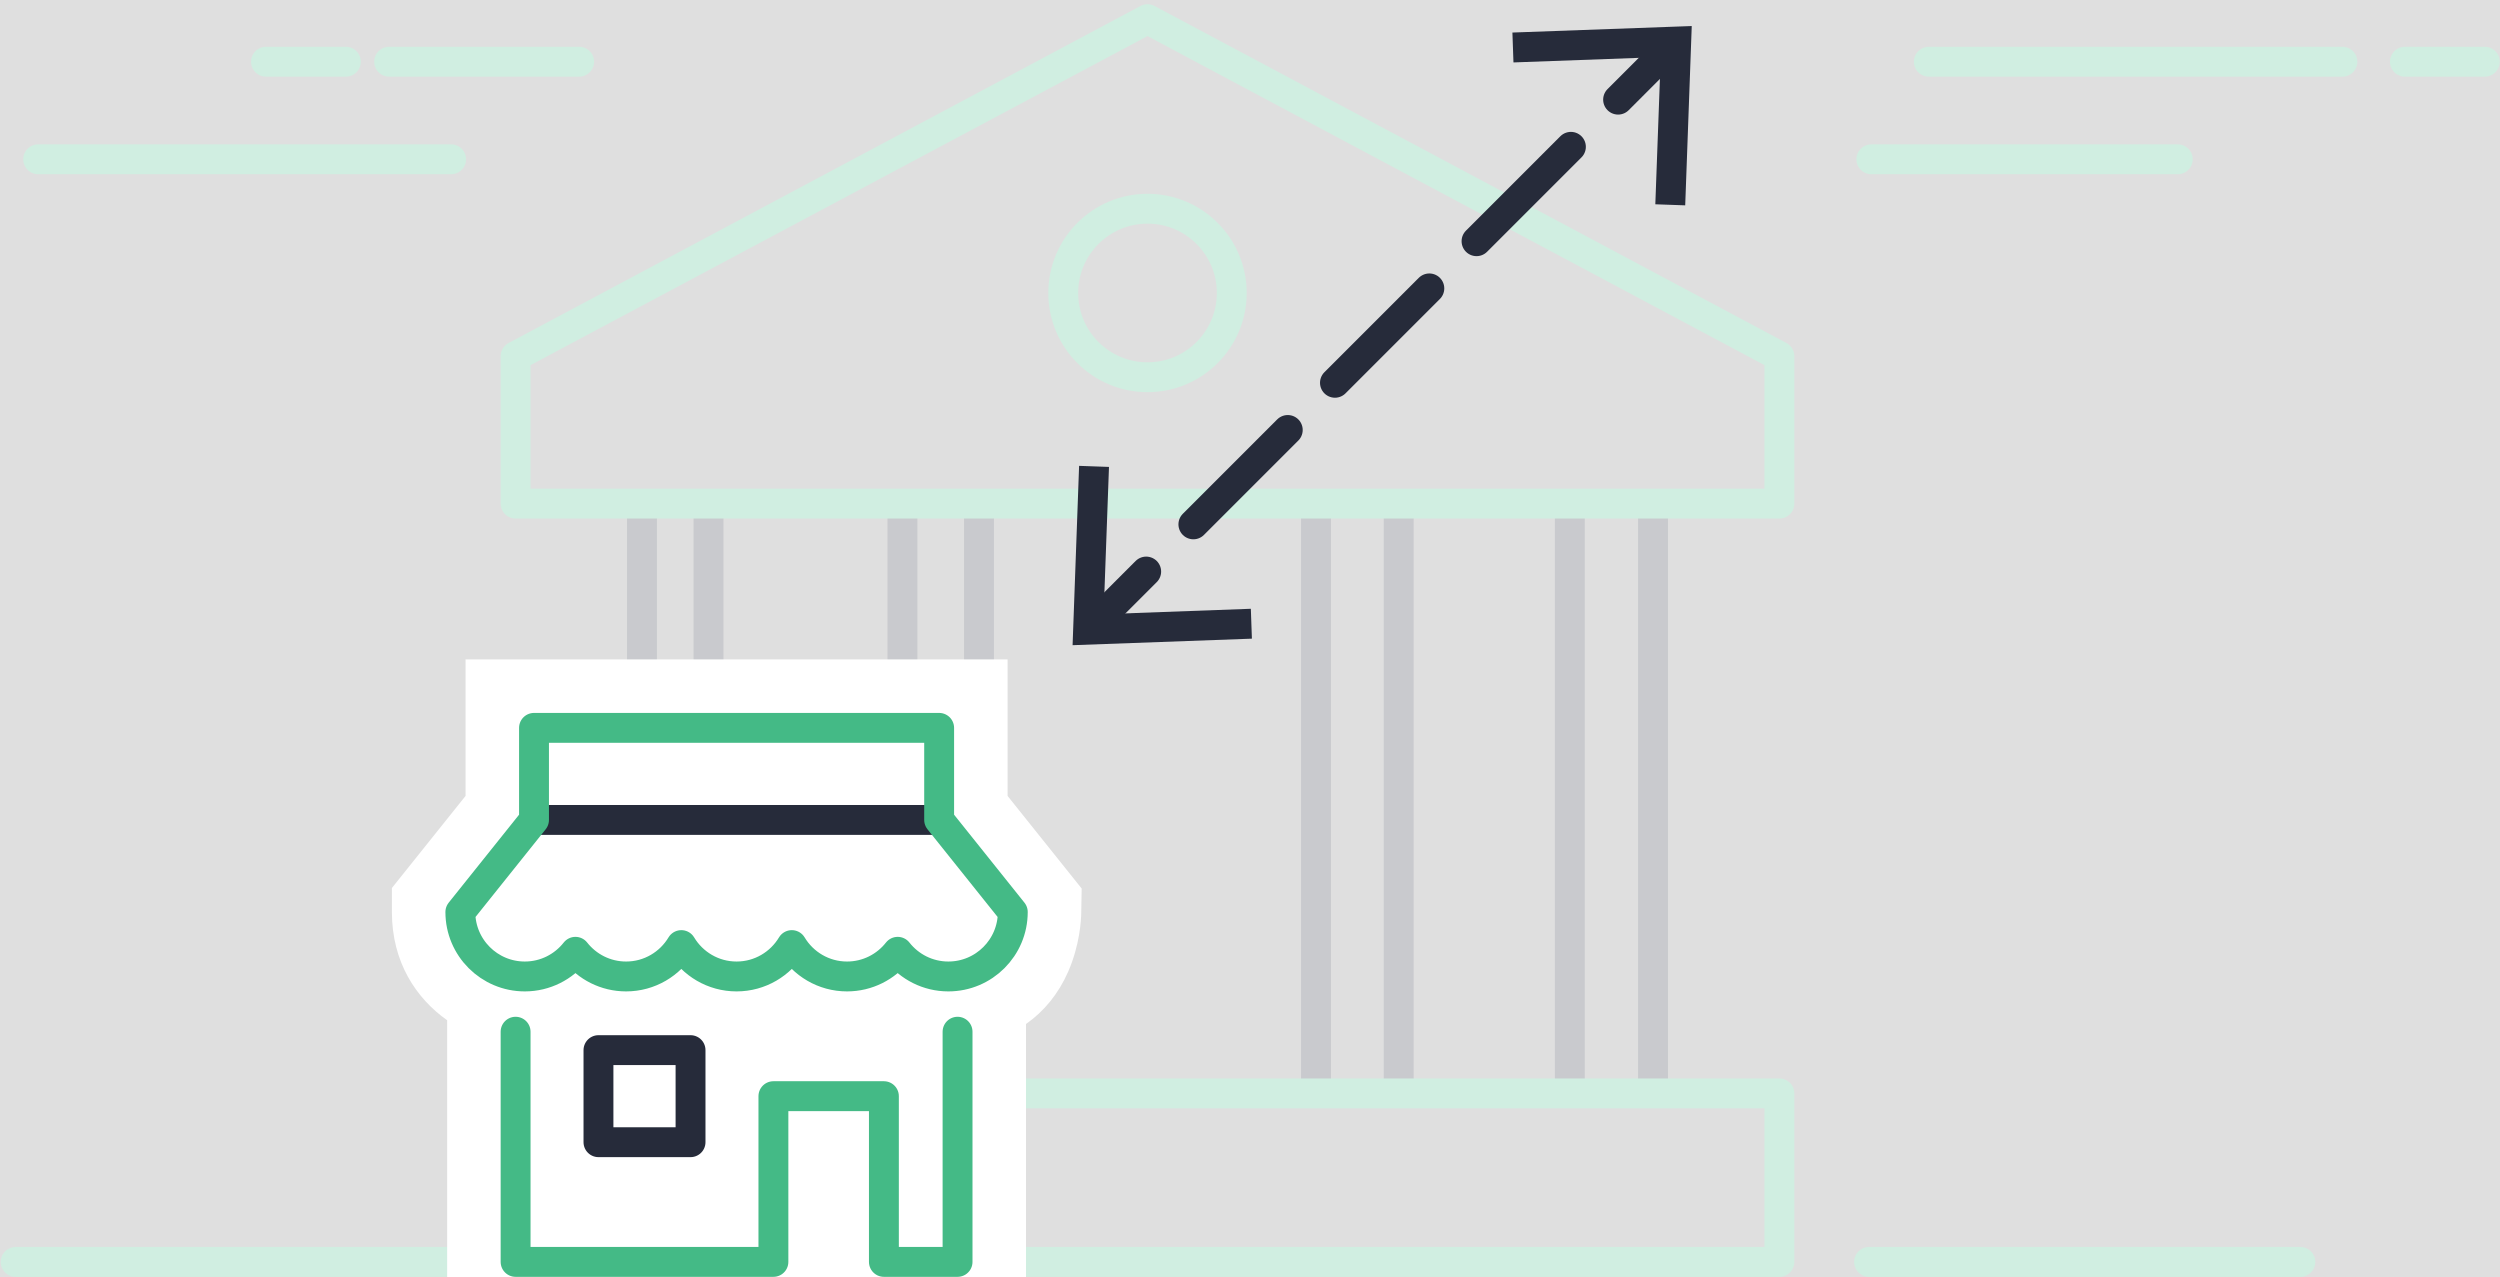 <?xml version="1.0" encoding="utf-8"?>
<!-- Generator: Adobe Illustrator 21.1.0, SVG Export Plug-In . SVG Version: 6.00 Build 0)  -->
<svg version="1.1" id="Layer_1" xmlns="http://www.w3.org/2000/svg" xmlns:xlink="http://www.w3.org/1999/xlink" x="0px" y="0px"
	 viewBox="0 0 418.333 213.684" enable-background="new 0 0 418.333 213.684" xml:space="preserve">
<rect x="0" y="0" width="418.333" height="213.684" fill="#808080" stroke="none"/>
<line fill="none" stroke="#44BA86" stroke-width="5" stroke-linecap="round" stroke-linejoin="round" stroke-miterlimit="10" x1="322.754" y1="10.327" x2="391.965" y2="10.327"/>
<line fill="none" stroke="#44BA86" stroke-width="5" stroke-linecap="round" stroke-linejoin="round" stroke-miterlimit="10" x1="313.136" y1="26.654" x2="364.415" y2="26.654"/>
<line fill="none" stroke="#44BA86" stroke-width="5" stroke-linecap="round" stroke-linejoin="round" stroke-miterlimit="10" x1="402.42" y1="10.327" x2="415.792" y2="10.327"/>
<line fill="none" stroke="#44BA86" stroke-width="5" stroke-linecap="round" stroke-linejoin="round" stroke-miterlimit="10" x1="96.914" y1="10.327" x2="65.114" y2="10.327"/>
<line fill="none" stroke="#44BA86" stroke-width="5" stroke-linecap="round" stroke-linejoin="round" stroke-miterlimit="10" x1="75.49" y1="26.654" x2="6.385" y2="26.654"/>
<line fill="none" stroke="#44BA86" stroke-width="5" stroke-linecap="round" stroke-linejoin="round" stroke-miterlimit="10" x1="57.875" y1="10.327" x2="44.503" y2="10.327"/>
<line fill="none" stroke="#44BA86" stroke-width="5" stroke-linecap="round" stroke-linejoin="round" stroke-miterlimit="10" x1="2.615" y1="211.158" x2="74.782" y2="211.158"/>
<line fill="none" stroke="#44BA86" stroke-width="5" stroke-linecap="round" stroke-linejoin="round" stroke-miterlimit="10" x1="312.754" y1="211.158" x2="384.921" y2="211.158"/>
<line fill="none" stroke="#262B3A" stroke-width="5" stroke-linecap="square" stroke-miterlimit="10" x1="107.424" y1="180.496" x2="107.424" y2="87.077"/>
<line fill="none" stroke="#262B3A" stroke-width="5" stroke-linecap="square" stroke-miterlimit="10" x1="118.557" y1="180.496" x2="118.557" y2="87.077"/>
<line fill="none" stroke="#262B3A" stroke-width="5" stroke-linecap="square" stroke-miterlimit="10" x1="220.212" y1="180.496" x2="220.212" y2="87.077"/>
<line fill="none" stroke="#262B3A" stroke-width="5" stroke-linecap="square" stroke-miterlimit="10" x1="234.048" y1="180.496" x2="234.048" y2="87.077"/>
<line fill="none" stroke="#262B3A" stroke-width="5" stroke-linecap="square" stroke-miterlimit="10" x1="163.818" y1="180.496" x2="163.818" y2="87.077"/>
<line fill="none" stroke="#262B3A" stroke-width="5" stroke-linecap="square" stroke-miterlimit="10" x1="151.009" y1="180.496" x2="151.009" y2="87.077"/>
<line fill="none" stroke="#262B3A" stroke-width="5" stroke-linecap="square" stroke-miterlimit="10" x1="276.606" y1="87.077" x2="276.606" y2="180.496"/>
<line fill="none" stroke="#262B3A" stroke-width="5" stroke-linecap="square" stroke-miterlimit="10" x1="262.682" y1="87.077" x2="262.682" y2="180.496"/>
<polygon fill="none" stroke="#44BA86" stroke-width="5" stroke-linecap="round" stroke-linejoin="round" stroke-miterlimit="10" points="
	192.015,3.205 86.276,59.599 86.276,84.271 297.754,84.271 297.754,59.599 "/>
<circle fill="none" stroke="#44BA86" stroke-width="5" stroke-linecap="square" stroke-miterlimit="10" cx="192.015" cy="49.025" r="14.099"/>
<rect x="86.276" y="182.961" fill="none" stroke="#44BA86" stroke-width="5" stroke-linecap="round" stroke-linejoin="round" stroke-miterlimit="10" width="211.478" height="28.197"/>
<rect opacity="0.75" fill="#FFFFFF" width="418.333" height="213.684"/>
<path fill="#FFFFFF" d="M74.823,213.684v-42.961c-5.249-3.709-9.245-9.8-9.245-18.112v-4.018l12.325-15.407v-22.844h90.699v22.844
	l12.398,15.496l-0.074,4.132c-0.02,1.17-0.24,5.331-2.186,9.779c-1.613,3.687-4.048,6.66-7.056,8.755v42.335H74.823z"/>
<line fill="none" stroke="#262B3A" stroke-width="5" stroke-linecap="square" stroke-miterlimit="10" x1="154.748" y1="137.203" x2="91.76" y2="137.203"/>
<rect x="100.143" y="175.721" fill="none" stroke="#262B3A" stroke-width="5" stroke-linecap="round" stroke-linejoin="round" stroke-miterlimit="10" width="15.407" height="15.407"/>
<polyline fill="none" stroke="#44BA86" stroke-width="5" stroke-linecap="round" stroke-linejoin="round" stroke-miterlimit="10" points="
	86.276,172.64 86.276,211.158 129.417,211.158 129.417,183.425 147.906,183.425 147.906,211.158 160.231,211.158 160.231,172.64 "/>
<path fill="none" stroke="#44BA86" stroke-width="5" stroke-linecap="round" stroke-linejoin="round" stroke-miterlimit="10" d="
	M157.15,137.203v-15.407H89.358v15.407L77.032,152.61c0,5.956,4.829,10.785,10.785,10.785c3.442,0,6.499-1.618,8.474-4.128
	c1.975,2.51,5.032,4.128,8.474,4.128c3.93,0,7.36-2.109,9.244-5.251c1.884,3.142,5.314,5.251,9.244,5.251s7.36-2.109,9.244-5.251
	c1.884,3.142,5.314,5.251,9.244,5.251c3.442,0,6.499-1.618,8.474-4.128c1.975,2.51,5.032,4.128,8.474,4.128
	c5.956,0,10.785-4.829,10.785-10.785L157.15,137.203z"/>
<g>
	<g>
		
			<line fill="none" stroke="#262B3A" stroke-width="5" stroke-linecap="round" stroke-linejoin="round" x1="183.31" y1="104.124" x2="191.795" y2="95.639"/>
		
			<line fill="none" stroke="#262B3A" stroke-width="5" stroke-linecap="round" stroke-linejoin="round" stroke-dasharray="22.335,11.168" x1="199.692" y1="87.743" x2="266.813" y2="20.621"/>
		
			<line fill="none" stroke="#262B3A" stroke-width="5" stroke-linecap="round" stroke-linejoin="round" x1="270.762" y1="16.673" x2="279.247" y2="8.187"/>
		<g>
			<polygon fill="#262B3A" points="209.485,106.869 209.307,101.868 184.67,102.771 185.57,78.131 180.569,77.953 179.479,107.962 
							"/>
		</g>
		<g>
			<polygon fill="#262B3A" points="281.992,34.362 276.991,34.184 277.893,9.548 253.253,10.447 253.076,5.446 283.085,4.357 			"/>
		</g>
	</g>
</g>
</svg>
